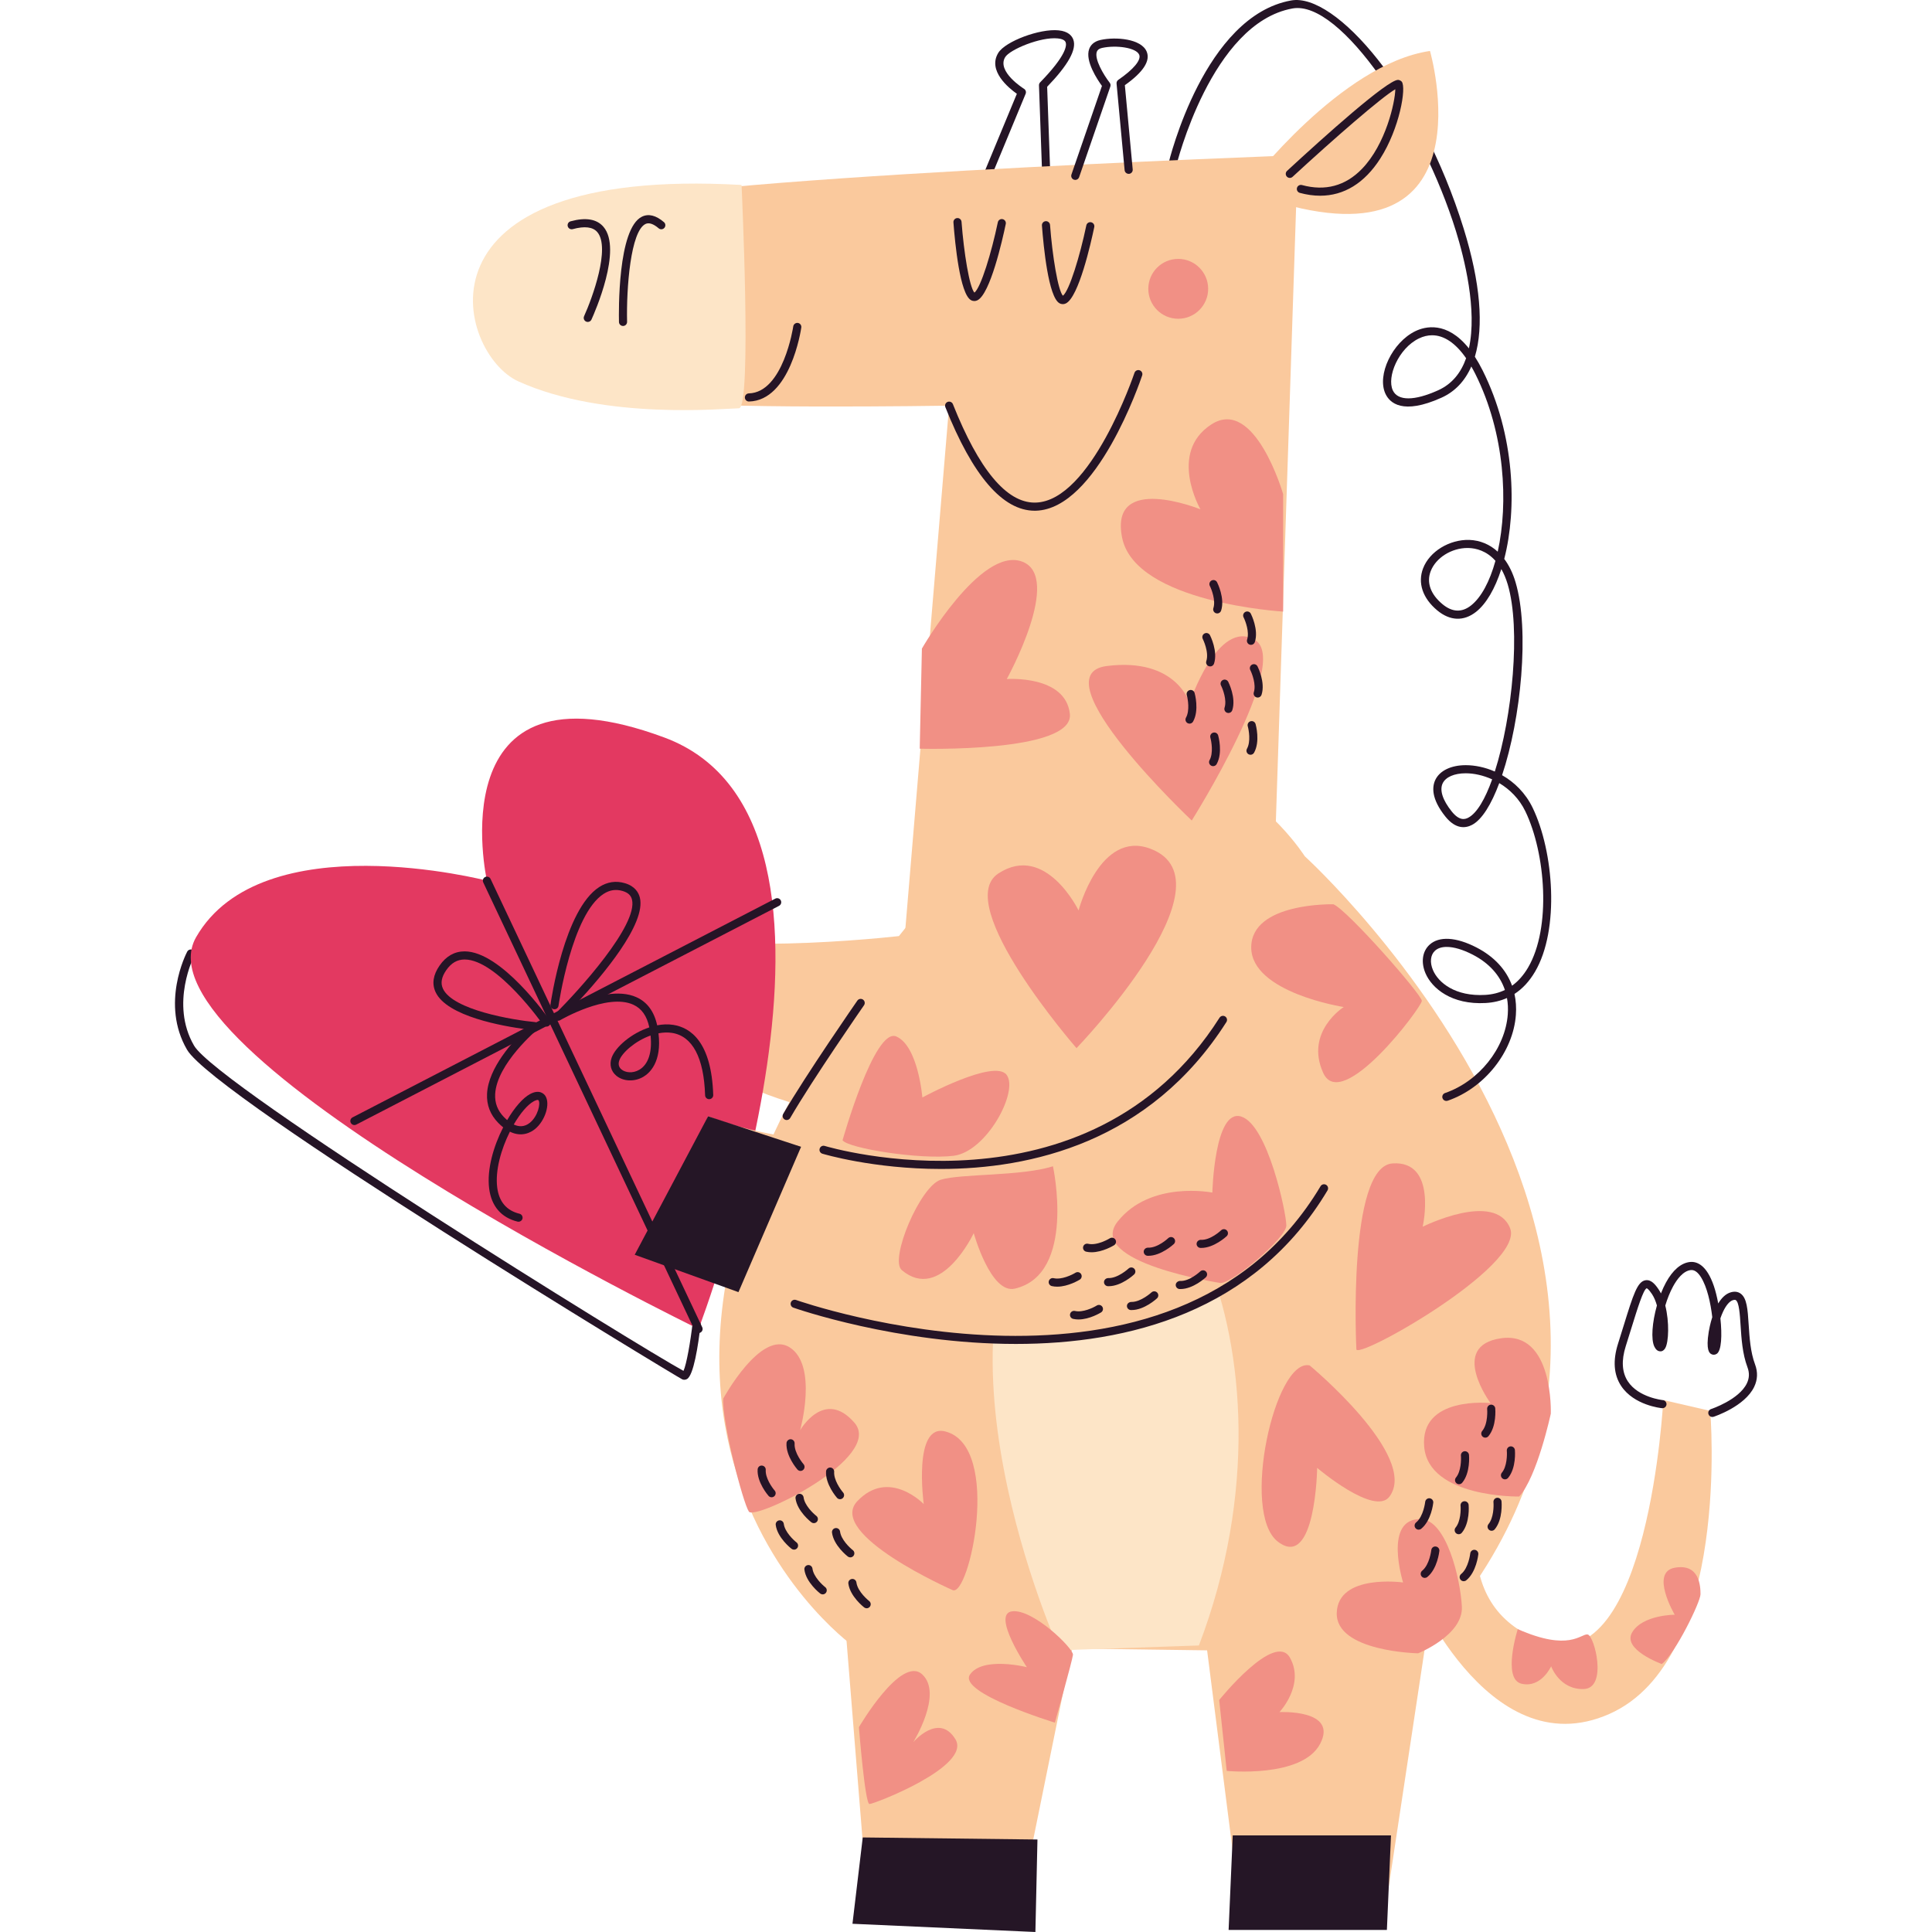 <?xml version="1.0" encoding="UTF-8"?>
<!-- Generator: Adobe Illustrator 25.2.0, SVG Export Plug-In . SVG Version: 6.00 Build 0)  -->
<svg xmlns="http://www.w3.org/2000/svg" xmlns:xlink="http://www.w3.org/1999/xlink" version="1.1" id="Capa_1" x="0px" y="0px" viewBox="0 0 512 512" style="enable-background:new 0 0 512 512;" xml:space="preserve" width="512" height="512">
<g>
	<path style="fill:#FAC99D;" d="M345.779,226.919c0,0,123.922,112.555,30.048,211.223l-149.925-2.075   c0,0-95.647-68.866,28.056-206.597C308.874,168.326,345.779,226.919,345.779,226.919z"/>
	<path style="fill:#FAC99D;" d="M240.62,247.81c0,0-47.021,5.725-69.67-0.855l2.665,27.967c0,0,39.575,26.322,61.558,18.645   L240.62,247.81z"/>
	<path style="fill:#251426;" d="M383.298,291.761c-0.445,0-0.863-0.279-1.017-0.725c-0.193-0.561,0.105-1.174,0.666-1.368   c8.988-3.099,15.982-11.872,16.631-20.86c0.109-1.506,0.036-2.952-0.214-4.326c-1.708,0.761-3.584,1.204-5.622,1.324   c-9.074,0.521-14.272-3.906-15.969-7.874c-1.242-2.904-0.842-5.792,1.038-7.542c2.523-2.351,7.072-2.09,12.48,0.7   c4.677,2.414,7.881,5.893,9.425,10.127c1.632-1.179,3.044-2.775,4.227-4.784c6.233-10.599,4.635-30.327-0.698-41.405   c-1.62-3.364-4.147-5.841-6.921-7.498c-2.086,5.591-4.567,9.687-7.225,11.076c-1.7,0.889-4.307,1.225-7.063-2.219   c-3.784-4.729-3.53-7.902-2.651-9.732c1.166-2.427,4.172-3.876,8.044-3.876c0.002,0,0.004,0,0.006,0   c2.418,0,5.107,0.544,7.706,1.685c4.641-14.503,6.929-37.794,3.427-49.574c-0.477-1.607-1.057-2.952-1.702-4.076   c-1.668,5.204-3.994,9.192-6.677,11.316c-3.261,2.58-6.921,2.445-10.309-0.376c-3.864-3.219-5.229-7.282-3.744-11.148   c1.729-4.496,7.013-7.664,12.242-7.526c2.878,0.113,5.437,1.195,7.532,3.12c2.857-12.843,1.941-31.348-5.923-47.076   c-0.351-0.704-0.71-1.372-1.074-2.004c-1.689,3.855-4.33,6.66-7.902,8.271c-10.335,4.656-13.738,1.351-14.852-1.034   c-2.317-4.965,1.828-13.652,7.925-16.597c2.523-1.229,8.339-2.765,14.188,4.563c2.261-10.183-1.225-23.965-3.433-31.081   c-8.826-28.474-30.516-61.289-43.298-59.003c-21.549,3.868-30.772,41.487-30.863,41.868c-0.139,0.576-0.712,0.941-1.296,0.796   c-0.578-0.139-0.935-0.719-0.796-1.296c0.384-1.605,9.654-39.372,32.577-43.485c11.721-2.119,34.367,23.831,45.733,60.484   c4.422,14.265,5.368,25.888,2.96,33.93c0.689,1.067,1.376,2.271,2.055,3.626c8.578,17.158,9.147,36.684,5.729,49.956   c1.261,1.679,2.273,3.746,2.99,6.158c3.782,12.723,1.439,36.212-3.565,51.154c3.252,1.851,6.21,4.704,8.116,8.664   c5.57,11.566,7.192,32.247,0.613,43.428c-1.492,2.538-3.311,4.502-5.444,5.883c0.387,1.75,0.515,3.609,0.374,5.559   c-0.71,9.809-8.311,19.373-18.076,22.738C383.533,291.742,383.413,291.761,383.298,291.761z M383.39,250.942   c-1.313,0-2.378,0.338-3.116,1.023c-1.198,1.114-1.397,3.076-0.523,5.122c1.42,3.326,5.902,7.042,13.864,6.572   c1.895-0.111,3.63-0.548,5.2-1.309c-1.319-3.914-4.214-7.131-8.513-9.349C387.659,251.637,385.273,250.942,383.39,250.942z    M388.435,204.929c-0.002,0-0.002,0-0.004,0c-3.025,0-5.309,0.994-6.107,2.658c-0.863,1.798-0.015,4.446,2.393,7.454   c2,2.498,3.467,2.143,4.387,1.658c2.303-1.204,4.479-4.969,6.336-10.158C393.046,205.452,390.582,204.929,388.435,204.929z    M388.893,145.222c-4.238,0-8.379,2.593-9.748,6.156c-1.149,2.994-0.044,6.091,3.114,8.723c2.597,2.164,5.154,2.273,7.595,0.34   c2.689-2.13,4.941-6.332,6.454-11.818c-2.391-2.7-5.185-3.322-7.013-3.393C389.159,145.224,389.025,145.222,388.893,145.222z    M379.52,88.85c-1.16,0-2.328,0.279-3.5,0.847c-5.395,2.607-8.568,10.198-6.91,13.751c1.328,2.836,5.706,2.828,12.017-0.019   c3.763-1.698,6.084-4.742,7.406-8.496C385.75,90.921,382.676,88.85,379.52,88.85z"/>
	<path style="fill:#251426;" d="M261.735,47.413c-0.139,0-0.277-0.025-0.412-0.082c-0.548-0.227-0.809-0.857-0.582-1.406   l8.738-21.07c-2.151-1.515-7.813-6.114-4.925-10.843c1.876-3.065,11.003-6.475,15.988-5.969c2.578,0.256,3.54,1.469,3.893,2.439   c0.948,2.599-1.319,6.696-6.929,12.519l0.786,21.963c0.021,0.592-0.443,1.092-1.038,1.113c-0.618-0.027-1.092-0.443-1.113-1.038   l-0.8-22.421c-0.01-0.292,0.101-0.578,0.305-0.788c6.988-7.173,7.061-9.811,6.769-10.614c-0.258-0.708-1.277-0.954-2.086-1.034   c-4.601-0.469-12.73,2.975-13.938,4.95c-2.34,3.832,4.91,8.353,4.983,8.4c0.45,0.277,0.632,0.84,0.431,1.328l-9.076,21.888   C262.557,47.163,262.158,47.413,261.735,47.413z"/>
	<path style="fill:#FAC99D;" d="M237.539,274.682l13.992-167.176c0,0-68.487,1.094-76.272-1.501s-30.065-43.073-17.09-50.858   c12.975-7.785,185.767-14.018,185.767-14.018l-7.785,236.148L237.539,274.682z"/>
	<path style="fill:#FAC99D;" d="M330.913,49.014c0,0,24.372-32.031,48.047-35.513c0,0,16.712,57.796-41.78,39.691L330.913,49.014z"/>
	<path style="fill:#FDE5C7;" d="M196.521,49.014c0,0,2.785,59.188-0.696,59.188c-3.482,0-35.52,3.266-58.476-7.144   C121.18,93.726,106.919,43.936,196.521,49.014z"/>
	<path style="fill:#251426;" d="M274.198,135.346c-8.46,0-16.421-9.229-23.667-27.442c-0.218-0.55,0.05-1.177,0.603-1.397   c0.548-0.212,1.177,0.048,1.397,0.603c6.887,17.312,14.175,26.085,21.665,26.085c0.09,0,0.181,0,0.273-0.004   c14.688-0.418,26.064-34.042,26.178-34.382c0.189-0.563,0.803-0.866,1.361-0.681c0.563,0.189,0.868,0.798,0.681,1.361   c-0.483,1.445-11.982,35.392-28.159,35.853C274.419,135.344,274.307,135.346,274.198,135.346z"/>
	<path style="fill:#251426;" d="M258.206,79.778c-0.307,0-0.613-0.082-0.901-0.246c-2.914-1.653-4.21-14.948-4.635-20.589   c-0.044-0.592,0.401-1.107,0.994-1.153c0.578-0.053,1.107,0.401,1.153,0.994c0.609,8.135,2.105,17.371,3.416,18.763   c1.712-1.347,4.513-10.547,6.202-18.637c0.12-0.582,0.685-0.964,1.273-0.832c0.58,0.122,0.954,0.691,0.832,1.273   c-0.901,4.315-4.105,18.526-7.511,20.228C258.762,79.713,258.483,79.778,258.206,79.778z"/>
	<path style="fill:#251426;" d="M281.659,80.602c-0.307,0-0.613-0.082-0.901-0.246c-2.914-1.653-4.21-14.948-4.635-20.589   c-0.044-0.592,0.401-1.107,0.994-1.153c0.578-0.044,1.107,0.401,1.153,0.994c0.609,8.135,2.103,17.371,3.416,18.763   c1.71-1.347,4.511-10.549,6.202-18.637c0.12-0.582,0.687-0.962,1.273-0.832c0.582,0.122,0.954,0.691,0.832,1.273   c-0.901,4.313-4.107,18.524-7.511,20.228C282.215,80.534,281.936,80.602,281.659,80.602z"/>
	<path style="fill:#251426;" d="M198.474,106.405c-0.582,0-1.061-0.462-1.076-1.048c-0.015-0.592,0.454-1.086,1.048-1.103   c9.131-0.24,11.751-17.589,11.776-17.763c0.086-0.59,0.664-0.99,1.219-0.912c0.588,0.086,0.996,0.632,0.912,1.219   c-0.116,0.79-2.927,19.32-13.851,19.608C198.493,106.405,198.482,106.405,198.474,106.405z"/>
	<path style="fill:#251426;" d="M165.109,86.385c-0.584,0-1.061-0.466-1.076-1.05c-0.057-2.534-0.378-24.842,6.12-27.928   c1.733-0.828,3.691-0.34,5.796,1.46c0.452,0.384,0.506,1.063,0.12,1.515c-0.384,0.456-1.065,0.508-1.515,0.12   c-1.401-1.195-2.572-1.58-3.479-1.151c-3.95,1.876-5.097,16.904-4.891,25.934c0.013,0.595-0.458,1.086-1.05,1.101   C165.126,86.385,165.117,86.385,165.109,86.385z"/>
	<path style="fill:#251426;" d="M155.766,85.318c-0.149,0-0.3-0.032-0.445-0.097c-0.54-0.246-0.779-0.882-0.534-1.424   c2.174-4.788,7.047-18.129,3.504-22.289c-1.177-1.38-3.37-1.643-6.513-0.786c-0.574,0.153-1.166-0.183-1.321-0.754   c-0.155-0.574,0.181-1.166,0.754-1.321c4.025-1.097,6.954-0.603,8.719,1.469c5.059,5.944-2.326,22.684-3.185,24.573   C156.564,85.085,156.174,85.318,155.766,85.318z"/>
	<path style="fill:#251426;" d="M284.959,47.68c-0.116,0-0.235-0.019-0.351-0.059c-0.561-0.193-0.859-0.805-0.666-1.368   l8.086-23.482c-1.187-1.628-4.534-6.616-3.383-9.788c0.311-0.861,1.09-1.975,3.023-2.395c4.063-0.889,10.748-0.311,12.198,3.051   c1.065,2.462-0.876,5.467-5.769,8.933l2.08,22.333c0.055,0.59-0.38,1.116-0.973,1.17c-0.586,0.034-1.116-0.38-1.17-0.973   l-2.137-22.955c-0.036-0.387,0.141-0.765,0.462-0.985c4.065-2.79,6.133-5.282,5.532-6.67c-0.821-1.899-6.145-2.586-9.765-1.803   c-1.057,0.231-1.338,0.698-1.46,1.027c-0.687,1.895,1.729,6.04,3.414,8.206c0.223,0.286,0.286,0.666,0.168,1.011l-8.273,24.022   C285.823,47.4,285.404,47.68,284.959,47.68z"/>
	<path style="fill:#251426;" d="M349.855,51.867c-1.731,0-3.53-0.25-5.387-0.754c-0.574-0.155-0.912-0.746-0.756-1.319   c0.155-0.571,0.746-0.908,1.319-0.756c6.168,1.674,11.513,0.24,15.889-4.271c6.334-6.53,8.797-17.707,8.851-21.114   c-3.597,2.08-16.198,13.036-27.228,23.209c-0.435,0.405-1.116,0.378-1.519-0.061c-0.403-0.437-0.376-1.118,0.061-1.519   c9.786-9.028,26.566-24.112,29.413-24.112c0.017,0,0.034,0,0.048,0.002c0.294,0.019,0.733,0.231,0.922,0.456   c1.307,1.569-0.59,12.467-5.694,20.417C361.608,48.537,356.173,51.867,349.855,51.867z"/>
	<path style="fill:#F19085;" d="M340.045,130.937c0,0-7.497-25.952-19.031-18.454c-11.534,7.497-2.884,22.491-2.884,22.491   s-24.221-9.804-20.761,7.497s42.676,19.608,42.676,19.608V130.937z"/>
	<path style="fill:#F19085;" d="M244.313,171.883c0,0,15.571-27.105,26.528-23.068c10.957,4.037-4.037,31.142-4.037,31.142   s15.571-1.153,16.724,9.227c1.153,10.381-39.792,9.227-39.792,9.227L244.313,171.883z"/>
	<path style="fill:#F19085;" d="M315.824,217.443c0,0-40.946-38.639-22.491-40.946s21.915,9.804,21.915,9.804   s7.497-22.491,17.301-16.724S315.824,217.443,315.824,217.443z"/>
	<g>
		<path style="fill:#251426;" d="M181.347,365.655c-0.181,0-0.363-0.036-0.538-0.109c-1.063-0.443-123.907-74.724-131.248-87.37    c-7.061-12.167-0.246-25.421,0.048-25.978c0.275-0.525,0.927-0.727,1.452-0.452c0.525,0.275,0.727,0.927,0.452,1.452    c-0.065,0.126-6.547,12.776-0.09,23.898c6.2,10.683,118.583,80.189,129.708,86.197c0.794-1.685,1.849-7.683,2.441-12.86    c0.067-0.59,0.634-1.013,1.191-0.948c0.59,0.069,1.015,0.601,0.948,1.191c-0.71,6.185-1.916,13.77-3.635,14.776    C181.849,365.588,181.597,365.655,181.347,365.655z"/>
		<path style="fill:#E33961;" d="M185.126,352.193c0,0-150.624-73.342-133.167-103.812s77.078-14.992,77.078-14.992    s-13.469-60.391,47.016-37.942S185.126,352.193,185.126,352.193z"/>
		<path style="fill:#251426;" d="M185.125,353.268c-0.403,0-0.79-0.227-0.973-0.616l-56.089-118.804    c-0.254-0.538-0.023-1.179,0.513-1.433c0.538-0.248,1.181-0.025,1.433,0.513l56.089,118.804c0.254,0.538,0.023,1.179-0.513,1.433    C185.435,353.234,185.28,353.268,185.125,353.268z"/>
		<path style="fill:#251426;" d="M93.919,298.152c-0.389,0-0.765-0.212-0.956-0.582c-0.273-0.527-0.065-1.177,0.462-1.45    l112.039-57.973c0.523-0.273,1.174-0.067,1.45,0.462c0.273,0.527,0.065,1.177-0.462,1.45L94.412,298.032    C94.255,298.114,94.087,298.152,93.919,298.152z"/>
		<path style="fill:#251426;" d="M187.936,291.298c-0.58,0-1.057-0.46-1.076-1.042c-0.317-9.969-3.353-15.686-8.776-16.528    c-1.16-0.181-2.374-0.124-3.578,0.107c0.937,7.696-2.437,10.606-4.007,11.524c-2.349,1.378-5.299,1.263-7.173-0.284    c-1.418-1.172-1.878-2.958-1.235-4.778c1.015-2.857,5.223-6.46,9.984-8.032c-0.637-3.027-2.03-4.998-4.248-6.013    c-6.908-3.162-19.251,4.034-19.375,4.105c-0.464,0.277-1.067,0.162-1.399-0.271c-0.33-0.429-0.29-1.04,0.097-1.42    c6.225-6.147,22.009-23.573,20.327-30.289c-0.282-1.122-1.069-1.838-2.479-2.256c-1.771-0.527-3.41-0.279-5.017,0.754    c-8.448,5.427-11.938,29.424-11.971,29.665c-0.082,0.586-0.605,0.99-1.216,0.914c-0.588-0.084-0.998-0.628-0.914-1.216    c0.145-1.027,3.67-25.22,12.94-31.174c2.137-1.372,4.42-1.708,6.792-1.006c2.679,0.794,3.628,2.502,3.952,3.796    c1.744,6.958-9.963,20.766-16.663,27.959c4.591-1.874,11.095-3.681,15.822-1.517c2.817,1.29,4.643,3.786,5.435,7.425    c1.429-0.275,2.866-0.338,4.259-0.12c4.584,0.712,10.145,4.517,10.595,18.587c0.019,0.592-0.447,1.09-1.042,1.109    C187.959,291.298,187.946,291.298,187.936,291.298z M172.408,274.415c-4.038,1.441-7.551,4.525-8.286,6.601    c-0.437,1.229,0.074,1.983,0.576,2.399c1.004,0.828,2.941,1.124,4.717,0.088C171.815,282.096,172.872,278.832,172.408,274.415z"/>
		<path style="fill:#251426;" d="M137.416,323.773c-0.084,0-0.17-0.01-0.254-0.032c-4.33-1.055-6.933-4.086-7.53-8.765    c-0.641-5.04,1.151-11.206,3.714-16.215c-0.426-0.34-0.863-0.735-1.309-1.191c-2.118-2.168-3.116-4.769-2.962-7.729    c0.357-6.908,6.941-13.988,10.215-17.1c-5.916-0.777-20.85-3.357-23.854-9.82c-1.021-2.193-0.66-4.57,1.074-7.059    c1.723-2.479,3.95-3.735,6.616-3.738h0.004c9.738,0,22.056,17.499,22.575,18.245c0.34,0.487,0.221,1.158-0.267,1.498    c-0.481,0.336-1.156,0.225-1.498-0.267c-0.12-0.174-12.19-17.324-20.81-17.324c-0.002,0-0.002,0-0.004,0    c-1.948,0.002-3.534,0.922-4.851,2.813c-1.282,1.845-1.574,3.454-0.889,4.925c2.63,5.654,18.572,8.313,24.493,8.862    c0.433,0.04,0.8,0.338,0.929,0.752c0.128,0.416-0.004,0.868-0.34,1.147c-0.107,0.088-10.828,9.105-11.242,17.179    c-0.122,2.368,0.647,4.368,2.351,6.112c0.258,0.263,0.534,0.525,0.824,0.773c1.941-3.307,4.16-5.876,6.059-6.895    c2.563-1.376,3.754,0.01,4.057,0.466c1.382,2.084-0.034,6.614-2.754,8.816c-1.046,0.845-3.452,2.246-6.635,0.681    c-2.305,4.599-3.937,10.261-3.359,14.797c0.481,3.773,2.467,6.11,5.904,6.95c0.578,0.141,0.931,0.723,0.79,1.298    C138.341,323.443,137.902,323.773,137.416,323.773z M136.152,298.005c1.33,0.628,2.813,0.714,4.257-0.452    c2.147-1.737,2.88-5.101,2.315-5.952c-0.206-0.315-1.141,0.179-1.248,0.237C139.828,292.723,137.879,295.028,136.152,298.005z"/>
	</g>
	<path style="fill:#FAC99D;" d="M309.015,294.664c0,0-76.438,18.639-121.362,1.165l-14.081,35.531c0,0,71.744,37.279,142.148,8.737   L309.015,294.664z"/>
	<polygon style="fill:#251626;" points="212.294,303.917 195.699,342.427 168.208,332.525 187.653,295.828  "/>
	<polygon style="fill:#FAC99D;" points="380.212,419.489 367.14,505.89 328.881,507.803 318.662,427.696  "/>
	<polygon style="fill:#FAC99D;" points="286.004,427.572 270.21,505.245 230.049,505.685 223.962,430.127  "/>
	<path style="fill:#FDE5C7;" d="M280.739,437.343c0,0-38.618-85.561-1.695-126.042c25.839-28.33,69.285,44.423,38.678,124.767   L280.739,437.343z"/>
	<path style="fill:#FAC99D;" d="M333.026,271.555l25.506,34.433c0,0-29.332,73.967-140.282,39.534l6.376-36.983   C224.626,308.538,304.969,322.566,333.026,271.555z"/>
	<path style="fill:#251426;" d="M249.321,309.785c-17.841,0-31.083-3.95-31.388-4.044c-0.567-0.174-0.887-0.777-0.71-1.345   c0.174-0.567,0.775-0.895,1.345-0.71c0.691,0.214,69.779,20.774,104.625-33.985c0.324-0.502,0.99-0.643,1.485-0.33   c0.5,0.319,0.649,0.983,0.33,1.485C304.645,302.852,272.95,309.785,249.321,309.785z"/>
	<path style="fill:#251426;" d="M269.223,356.159c-31.485,0-58.467-9.437-58.988-9.624c-0.559-0.202-0.849-0.817-0.649-1.376   c0.202-0.559,0.815-0.847,1.376-0.649c0.998,0.359,100.108,34.993,138.994-30.144c0.307-0.515,0.966-0.676,1.475-0.374   c0.511,0.305,0.679,0.966,0.374,1.475C332.503,347.793,298.867,356.159,269.223,356.159z"/>
	<path style="fill:#FAC99D;" d="M393.921,393.026c0,0-12.434,32.52,15.304,42.085s31.564-64.083,31.564-64.083l12.434,2.869   c0,0,5.739,65.996-26.781,80.343s-52.606-35.389-52.606-35.389L393.921,393.026z"/>
	<circle style="fill:#F19085;" cx="312.244" cy="76.544" r="7.931"/>
	<polygon style="fill:#251626;" points="228.636,486.943 274.937,487.488 274.392,512 225.912,509.821  "/>
	<polygon style="fill:#251626;" points="326.686,486.398 368.629,486.398 367.54,511.455 325.596,511.455  "/>
	<path style="fill:#F19085;" d="M285.287,277.77c0,0-33.228-38.13-20.699-46.301c12.529-8.171,21.244,9.805,21.244,9.805   s5.626-21.461,19.065-16.342C327.775,233.647,285.287,277.77,285.287,277.77z"/>
	<path style="fill:#F19085;" d="M223.284,302.192c0,0,8.451-30.053,14.255-27.51c5.804,2.543,6.894,16.161,6.894,16.161   s19.065-10.35,22.334-5.992c3.268,4.358-5.313,20.352-14.028,21.441C244.022,307.382,224.918,304.37,223.284,302.192z"/>
	<path style="fill:#F19085;" d="M353.377,239.639c0,0-21.789-0.545-21.789,11.439s24.512,15.797,24.512,15.797   s-10.35,6.537-5.447,17.431c4.902,10.894,26.147-17.431,26.147-19.065C376.8,263.607,357.19,241.274,353.377,239.639z"/>
	<path style="fill:#251426;" d="M208.481,296.822c-0.185,0-0.37-0.046-0.54-0.145c-0.513-0.298-0.689-0.956-0.391-1.471   c5.946-10.267,19.522-29.838,19.656-30.033c0.34-0.49,1.008-0.605,1.498-0.271c0.487,0.34,0.609,1.011,0.271,1.498   c-0.137,0.195-13.662,19.692-19.564,29.886C209.212,296.629,208.85,296.822,208.481,296.822z"/>
	<path style="fill:#F19085;" d="M323.463,340.013c0,0-35.952-5.447-27.236-16.342s25.057-7.626,25.057-7.626   s0.545-22.334,7.626-20.155c7.081,2.179,11.984,25.602,11.984,28.87C340.894,328.029,326.731,340.013,323.463,340.013z"/>
	<path style="fill:#F19085;" d="M279.044,309.076c0,0,6.243,28.613-10.099,32.426c-6.41,1.496-10.894-14.707-10.894-14.707   s-8.716,18.521-19.065,9.805c-3.359-2.829,4.902-22.334,10.35-23.968C254.782,310.998,270.592,311.745,279.044,309.076z"/>
	<path style="fill:#F19085;" d="M359.448,357.451c0,0-2.397-48.335,9.587-49.134s7.989,16.778,7.989,16.778   s19.174-9.587,23.169,0.399C404.188,335.48,358.649,361.046,359.448,357.451z"/>
	<path style="fill:#F19085;" d="M402.591,396.598c0,0-23.968,0.399-25.166-13.182c-1.198-13.582,17.577-11.585,17.577-11.585   s-11.185-15.18,2.796-17.177c13.981-1.997,13.182,19.973,13.182,19.973S407.384,391.405,402.591,396.598z"/>
	<path style="fill:#F19085;" d="M347.065,361.845c0,0,29.037,24.079,21.172,34.754c-3.944,5.352-19.174-7.59-19.174-7.59   s-0.399,27.164-10.386,19.574S337.877,359.848,347.065,361.845z"/>
	<path style="fill:#F19085;" d="M375.826,438.143c0,0-21.971-0.399-21.571-10.786c0.399-10.386,17.576-7.989,17.576-7.989   s-5.375-17.168,4.794-16.778c6.644,0.255,10.386,15.579,10.786,23.169C387.81,433.349,375.826,438.143,375.826,438.143z"/>
	<path style="fill:#F19085;" d="M323.097,450.526c0,0,14.78-18.375,18.775-11.185c3.995,7.19-2.796,14.381-2.796,14.381   s15.579-0.799,10.786,8.389s-24.767,7.19-24.767,7.19L323.097,450.526z"/>
	<path style="fill:#F19085;" d="M191.673,370.633c0,0,9.987-18.375,17.576-13.582c7.59,4.794,2.796,21.971,2.796,21.971   s6.391-11.185,14.381-1.997c7.989,9.188-26.365,25.965-27.963,23.568C196.866,398.196,191.273,376.625,191.673,370.633z"/>
	<path style="fill:#F19085;" d="M252.391,421.365c0,0-33.555-14.78-25.166-23.568s17.576,0.799,17.576,0.799   s-2.941-21.539,5.772-19.233C265.698,383.367,256.786,423.762,252.391,421.365z"/>
	<path style="fill:#F19085;" d="M227.625,457.717c0,0,11.185-19.174,16.778-13.981c5.593,5.193-2.397,17.976-2.397,17.976   s6.791-7.989,11.185-0.799c4.394,7.19-21.571,17.177-22.77,17.177S227.625,457.717,227.625,457.717z"/>
	<path style="fill:#F19085;" d="M279.555,456.518c0,0-25.89-7.901-22.488-12.767c3.403-4.867,15.056-1.932,15.056-1.932   s-9.461-14.09-3.914-14.802c5.547-0.712,16.331,9.89,16.139,11.526C284.156,440.178,279.555,456.518,279.555,456.518z"/>
	<path style="fill:#251426;" d="M453.786,375.515c-0.454,0-0.874-0.288-1.023-0.742c-0.183-0.565,0.124-1.172,0.689-1.357   c0.074-0.023,7.397-2.464,9.488-6.818c0.664-1.38,0.712-2.78,0.153-4.273c-1.334-3.553-1.595-7.589-1.824-11.15   c-0.181-2.813-0.387-6.002-1.24-6.612c-0.063-0.044-0.237-0.166-0.731-0.025c-0.908,0.248-1.853,1.332-2.662,3.057   c-0.267,0.567-0.504,1.168-0.712,1.78c0.471,4.429,0.311,8.618-0.994,9.421c-0.492,0.303-1.061,0.303-1.515,0   c-0.342-0.231-1.387-0.931-0.584-5.847c0.101-0.603,0.384-2.156,0.941-3.891c-0.441-3.769-1.37-7.994-2.994-10.587   c-0.849-1.357-1.763-1.99-2.687-1.891c-2.057,0.225-3.696,2.483-4.708,4.338c-0.847,1.555-1.534,3.311-2.061,5.067   c1.101,4.391,0.901,9.618,0.017,11.232c-0.435,0.792-1.046,0.952-1.366,0.895c-0.622-0.01-1.137-0.416-1.529-1.204   c-0.973-1.943-0.586-6.523,0.66-10.948c-0.326-1.137-0.758-2.185-1.319-3.027c-0.96-1.441-1.374-1.527-1.393-1.529   c-0.884,0.324-2.427,5.305-4.061,10.58c-0.45,1.454-0.941,3.044-1.487,4.767c-1.204,3.807-1.011,6.95,0.571,9.347   c2.817,4.269,9.194,4.939,9.257,4.946c0.59,0.059,1.023,0.584,0.966,1.174c-0.057,0.592-0.578,1.013-1.172,0.969   c-0.3-0.029-7.446-0.765-10.839-5.891c-1.964-2.967-2.246-6.731-0.834-11.192c0.544-1.721,1.036-3.307,1.483-4.757   c2.576-8.313,3.641-11.755,5.834-12.074c1.481-0.212,2.574,1.13,3.464,2.466c0.212,0.319,0.412,0.664,0.595,1.027   c0.399-1.023,0.845-1.996,1.326-2.878c1.803-3.307,4.004-5.191,6.366-5.448c1.798-0.185,4.404,0.74,6.32,6.336   c0.445,1.298,0.847,2.92,1.17,4.658c0.853-1.424,1.96-2.586,3.38-2.973c0.99-0.271,1.843-0.151,2.548,0.351   c1.683,1.202,1.874,4.147,2.137,8.223c0.221,3.412,0.469,7.278,1.689,10.532c0.769,2.046,0.691,4.055-0.229,5.967   c-2.494,5.181-10.421,7.818-10.757,7.927C454.009,375.498,453.898,375.515,453.786,375.515z"/>
	<g>
		<path style="fill:#251426;" d="M312.818,341.612c-0.065,0-0.132,0-0.198-0.002c-0.595-0.021-1.059-0.521-1.038-1.113    c0.023-0.595,0.565-0.994,1.113-1.038c2.53,0.179,5.366-2.504,5.393-2.53c0.435-0.399,1.116-0.38,1.521,0.055    c0.403,0.435,0.38,1.116-0.055,1.519C319.417,338.633,316.183,341.612,312.818,341.612z"/>
		<path style="fill:#251426;" d="M304.33,332.798c-0.065,0-0.13,0-0.195-0.002c-0.592-0.021-1.057-0.519-1.038-1.113    c0.021-0.592,0.54-1.036,1.114-1.038c2.601,0.124,5.366-2.502,5.393-2.53c0.435-0.399,1.116-0.382,1.521,0.057    c0.403,0.433,0.38,1.113-0.055,1.517C310.931,329.819,307.695,332.798,304.33,332.798z"/>
		<path style="fill:#251426;" d="M318.343,330.716c-0.065,0-0.13,0-0.195-0.002c-0.592-0.021-1.059-0.519-1.038-1.113    c0.021-0.592,0.548-1.021,1.113-1.038c2.582,0.164,5.364-2.504,5.391-2.53c0.437-0.401,1.116-0.382,1.521,0.057    c0.403,0.433,0.38,1.113-0.055,1.517C324.942,327.737,321.707,330.716,318.343,330.716z"/>
		<path style="fill:#251426;" d="M299.884,347.179c-0.065,0-0.132,0-0.198-0.002c-0.595-0.021-1.059-0.521-1.038-1.113    c0.021-0.595,0.561-1.002,1.113-1.038c0.044,0.002,0.086,0.002,0.13,0.002c2.504,0,5.236-2.504,5.263-2.53    c0.435-0.401,1.116-0.382,1.521,0.057c0.403,0.433,0.38,1.114-0.055,1.517C306.483,344.202,303.25,347.179,299.884,347.179z"/>
		<path style="fill:#251426;" d="M285.814,349.671c-0.479,0-0.956-0.046-1.424-0.155c-0.578-0.134-0.939-0.714-0.805-1.292    c0.134-0.576,0.71-0.935,1.292-0.805c2.053,0.483,4.872-0.878,5.778-1.443c0.511-0.309,1.168-0.158,1.483,0.345    c0.313,0.506,0.16,1.168-0.345,1.483C291.651,347.889,288.751,349.671,285.814,349.671z"/>
		<path style="fill:#251426;" d="M289.268,331.863c-0.477,0-0.954-0.048-1.422-0.155c-0.578-0.134-0.939-0.714-0.805-1.292    s0.708-0.935,1.292-0.805c2.473,0.588,5.746-1.424,5.78-1.445c0.504-0.313,1.168-0.158,1.481,0.347s0.16,1.166-0.345,1.481    C295.109,330.08,292.207,331.863,289.268,331.863z"/>
		<path style="fill:#251426;" d="M280.171,340.982c-0.479,0-0.956-0.046-1.424-0.155c-0.578-0.134-0.939-0.714-0.805-1.292    c0.134-0.576,0.712-0.935,1.292-0.805c2.057,0.487,4.872-0.878,5.778-1.443c0.508-0.309,1.17-0.158,1.483,0.345    c0.313,0.506,0.16,1.168-0.345,1.483C286.007,339.2,283.108,340.982,280.171,340.982z"/>
		<path style="fill:#251426;" d="M293.806,340.858c-0.065,0-0.13,0-0.195-0.002c-0.592-0.021-1.057-0.519-1.038-1.113    c0.023-0.592,0.536-1.027,1.113-1.038c2.54,0.099,5.366-2.502,5.393-2.53c0.437-0.401,1.116-0.382,1.521,0.057    c0.403,0.433,0.38,1.113-0.055,1.517C300.407,337.878,297.172,340.858,293.806,340.858z"/>
	</g>
	<g>
		<path style="fill:#251426;" d="M218.023,422.529c-0.231,0-0.46-0.074-0.658-0.225c-0.151-0.118-3.752-2.929-4.191-6.339    c-0.076-0.588,0.34-1.128,0.931-1.204c0.574-0.078,1.128,0.338,1.204,0.931c0.271,2.103,2.525,4.257,3.372,4.91    c0.471,0.361,0.557,1.038,0.193,1.508C218.664,422.384,218.345,422.529,218.023,422.529z"/>
		<path style="fill:#251426;" d="M225.339,412.722c-0.231,0-0.462-0.074-0.658-0.225c-0.153-0.118-3.75-2.929-4.191-6.334    c-0.076-0.59,0.34-1.128,0.929-1.206c0.599-0.08,1.128,0.338,1.206,0.929c0.271,2.103,2.525,4.257,3.372,4.91    c0.471,0.361,0.557,1.038,0.193,1.508C225.979,412.577,225.66,412.722,225.339,412.722z"/>
		<path style="fill:#251426;" d="M229.671,426.21c-0.229,0-0.46-0.074-0.656-0.225c-0.153-0.118-3.75-2.929-4.191-6.336    c-0.076-0.59,0.34-1.13,0.929-1.206c0.599-0.082,1.128,0.338,1.206,0.929c0.326,2.521,3.343,4.889,3.372,4.912    c0.469,0.363,0.557,1.04,0.193,1.508C230.312,426.067,229.992,426.21,229.671,426.21z"/>
		<path style="fill:#251426;" d="M210.424,410.674c-0.231,0-0.462-0.074-0.658-0.225c-0.153-0.118-3.75-2.929-4.191-6.334    c-0.076-0.59,0.34-1.128,0.929-1.206c0.597-0.08,1.128,0.338,1.206,0.929c0.271,2.103,2.525,4.257,3.372,4.91    c0.471,0.361,0.557,1.038,0.193,1.508C211.065,410.529,210.745,410.674,210.424,410.674z"/>
		<path style="fill:#251426;" d="M204.483,396.791c-0.298,0-0.597-0.124-0.809-0.366c-0.128-0.145-3.118-3.597-2.893-7.026    c0.038-0.592,0.544-1.067,1.143-1.004c0.595,0.04,1.042,0.55,1.004,1.143c-0.139,2.118,1.66,4.664,2.364,5.467    c0.391,0.448,0.347,1.126-0.099,1.519C204.987,396.703,204.735,396.791,204.483,396.791z"/>
		<path style="fill:#251426;" d="M222.616,397.303c-0.298,0-0.597-0.124-0.809-0.366c-0.126-0.145-3.118-3.597-2.893-7.023    c0.04-0.595,0.609-1.046,1.143-1.004c0.595,0.04,1.042,0.55,1.004,1.143c-0.139,2.116,1.66,4.662,2.364,5.465    c0.391,0.448,0.347,1.126-0.099,1.519C223.12,397.215,222.868,397.303,222.616,397.303z"/>
		<path style="fill:#251426;" d="M212.138,389.809c-0.298,0-0.597-0.124-0.809-0.366c-0.126-0.145-3.116-3.595-2.895-7.026    c0.04-0.595,0.611-1.048,1.143-1.004c0.592,0.038,1.042,0.55,1.004,1.143c-0.164,2.538,2.34,5.439,2.366,5.469    c0.391,0.448,0.347,1.126-0.101,1.517C212.643,389.721,212.391,389.809,212.138,389.809z"/>
		<path style="fill:#251426;" d="M215.674,403.65c-0.231,0-0.462-0.074-0.658-0.225c-0.153-0.118-3.75-2.929-4.191-6.334    c-0.076-0.59,0.34-1.128,0.929-1.206c0.599-0.082,1.128,0.338,1.206,0.929c0.271,2.103,2.525,4.257,3.372,4.91    c0.471,0.361,0.557,1.038,0.193,1.508C216.315,403.505,215.996,403.65,215.674,403.65z"/>
	</g>
	<g>
		<path style="fill:#251426;" d="M331.524,170.894c-0.109,0-0.223-0.017-0.334-0.053c-0.563-0.185-0.872-0.792-0.689-1.357    c0.658-2.017-0.454-4.929-0.937-5.881c-0.271-0.529-0.059-1.177,0.471-1.445c0.527-0.269,1.179-0.059,1.445,0.471    c0.088,0.172,2.132,4.254,1.067,7.523C332.398,170.606,331.978,170.894,331.524,170.894z"/>
		<path style="fill:#251426;" d="M320.709,176.61c-0.109,0-0.223-0.017-0.334-0.053c-0.565-0.185-0.872-0.792-0.689-1.357    c0.788-2.414-0.922-5.847-0.941-5.883c-0.267-0.529-0.055-1.177,0.475-1.443c0.527-0.269,1.174-0.059,1.443,0.471    c0.088,0.172,2.135,4.257,1.069,7.523C321.583,176.322,321.162,176.61,320.709,176.61z"/>
		<path style="fill:#251426;" d="M322.581,162.57c-0.109,0-0.223-0.017-0.334-0.053c-0.563-0.185-0.872-0.792-0.689-1.357    c0.658-2.017-0.454-4.929-0.937-5.881c-0.271-0.529-0.059-1.177,0.471-1.445c0.527-0.269,1.179-0.059,1.445,0.471    c0.088,0.172,2.132,4.254,1.067,7.523C323.455,162.282,323.034,162.57,322.581,162.57z"/>
		<path style="fill:#251426;" d="M333.3,184.861c-0.109,0-0.223-0.017-0.334-0.053c-0.565-0.185-0.872-0.792-0.689-1.357    c0.658-2.015-0.454-4.929-0.937-5.881c-0.271-0.529-0.059-1.177,0.471-1.445c0.527-0.267,1.177-0.059,1.445,0.471    c0.088,0.172,2.132,4.257,1.067,7.523C334.174,184.573,333.753,184.861,333.3,184.861z"/>
		<path style="fill:#251426;" d="M331.402,200.019c-0.179,0-0.357-0.044-0.523-0.137c-0.519-0.288-0.706-0.943-0.416-1.462    c1.032-1.853,0.5-4.925,0.208-5.952c-0.162-0.571,0.17-1.166,0.742-1.33c0.576-0.164,1.168,0.172,1.33,0.742    c0.053,0.187,1.271,4.584-0.401,7.587C332.146,199.819,331.779,200.019,331.402,200.019z"/>
		<path style="fill:#251426;" d="M315.242,191.773c-0.179,0-0.357-0.044-0.523-0.137c-0.519-0.29-0.706-0.945-0.416-1.462    c1.034-1.853,0.502-4.925,0.21-5.952c-0.164-0.571,0.168-1.166,0.74-1.328c0.574-0.176,1.166,0.168,1.328,0.74    c0.055,0.185,1.275,4.586-0.399,7.587C315.984,191.573,315.618,191.773,315.242,191.773z"/>
		<path style="fill:#251426;" d="M321.49,203.04c-0.179,0-0.357-0.044-0.523-0.137c-0.519-0.29-0.706-0.945-0.416-1.462    c1.034-1.853,0.502-4.925,0.21-5.952c-0.164-0.571,0.168-1.166,0.74-1.328c0.578-0.17,1.166,0.17,1.328,0.74    c0.055,0.185,1.275,4.586-0.399,7.586C322.232,202.841,321.866,203.04,321.49,203.04z"/>
		<path style="fill:#251426;" d="M325.545,188.951c-0.109,0-0.223-0.017-0.334-0.053c-0.565-0.185-0.872-0.792-0.689-1.357    c0.658-2.015-0.456-4.927-0.939-5.878c-0.271-0.529-0.059-1.177,0.471-1.445c0.521-0.265,1.177-0.061,1.445,0.471    c0.088,0.172,2.135,4.254,1.069,7.521C326.419,188.663,325.999,188.951,325.545,188.951z"/>
	</g>
	<g>
		<path style="fill:#251426;" d="M398.836,392.041c-0.244,0-0.487-0.082-0.689-0.25c-0.456-0.38-0.517-1.059-0.137-1.515    c1.359-1.628,1.408-4.744,1.313-5.807c-0.053-0.592,0.384-1.116,0.975-1.168c0.574-0.046,1.114,0.382,1.168,0.975    c0.017,0.193,0.397,4.742-1.805,7.379C399.45,391.908,399.143,392.041,398.836,392.041z"/>
		<path style="fill:#251426;" d="M386.67,393.331c-0.244,0-0.487-0.082-0.689-0.25c-0.456-0.38-0.517-1.059-0.137-1.515    c1.359-1.628,1.408-4.746,1.313-5.809c-0.053-0.592,0.384-1.116,0.975-1.168c0.584-0.04,1.113,0.38,1.168,0.975    c0.017,0.193,0.397,4.744-1.805,7.381C387.283,393.198,386.976,393.331,386.67,393.331z"/>
		<path style="fill:#251426;" d="M393.624,380.992c-0.244,0-0.487-0.082-0.689-0.25c-0.456-0.38-0.517-1.059-0.137-1.515    c1.63-1.952,1.319-5.773,1.315-5.811c-0.05-0.59,0.387-1.113,0.977-1.166c0.563-0.042,1.111,0.382,1.166,0.975    c0.017,0.193,0.397,4.742-1.807,7.381C394.237,380.859,393.931,380.992,393.624,380.992z"/>
		<path style="fill:#251426;" d="M395.294,405.669c-0.244,0-0.487-0.082-0.689-0.25c-0.456-0.38-0.517-1.059-0.137-1.515    c1.359-1.628,1.41-4.746,1.313-5.809c-0.053-0.592,0.382-1.116,0.975-1.168c0.574-0.04,1.113,0.38,1.168,0.975    c0.017,0.193,0.399,4.744-1.805,7.381C395.908,405.537,395.601,405.669,395.294,405.669z"/>
		<path style="fill:#251426;" d="M387.899,419.036c-0.313,0-0.624-0.137-0.836-0.399c-0.374-0.46-0.303-1.139,0.16-1.513    c1.973-1.599,2.401-5.41,2.406-5.448c0.063-0.59,0.601-1.025,1.183-0.956c0.59,0.063,1.019,0.59,0.956,1.181    c-0.019,0.193-0.521,4.731-3.191,6.895C388.378,418.958,388.138,419.036,387.899,419.036z"/>
		<path style="fill:#251426;" d="M375.961,405.377c-0.313,0-0.622-0.137-0.836-0.397c-0.374-0.462-0.303-1.139,0.158-1.515    c1.973-1.601,2.403-5.412,2.408-5.45c0.063-0.588,0.603-1.023,1.183-0.956c0.59,0.063,1.019,0.59,0.956,1.181    c-0.019,0.193-0.521,4.731-3.189,6.897C376.44,405.3,376.201,405.377,375.961,405.377z"/>
		<path style="fill:#251426;" d="M377.575,418.159c-0.313,0-0.622-0.137-0.836-0.399c-0.374-0.46-0.303-1.139,0.16-1.513    c1.973-1.601,2.401-5.41,2.406-5.45c0.063-0.588,0.567-1.032,1.183-0.956c0.59,0.063,1.017,0.59,0.956,1.181    c-0.019,0.191-0.519,4.731-3.191,6.897C378.054,418.082,377.814,418.159,377.575,418.159z"/>
		<path style="fill:#251426;" d="M386.573,406.585c-0.244,0-0.487-0.082-0.689-0.25c-0.456-0.38-0.517-1.059-0.137-1.515    c1.359-1.628,1.41-4.746,1.313-5.809c-0.053-0.592,0.382-1.116,0.975-1.168c0.59-0.042,1.114,0.382,1.168,0.975    c0.017,0.193,0.399,4.744-1.805,7.381C387.187,406.453,386.88,406.585,386.573,406.585z"/>
	</g>
	<path style="fill:#F19085;" d="M402.224,431.738c0,0-4.22,13.262,1.005,14.468c5.224,1.206,7.837-4.622,7.837-4.622   s2.21,6.229,8.64,6.028c6.43-0.201,2.813-14.267,1.005-14.468C418.902,432.944,415.888,437.767,402.224,431.738z"/>
	<path style="fill:#F19085;" d="M440.403,440.982c0,0-10.65-3.818-7.837-8.44s11.253-4.622,11.253-4.622s-6.631-11.253,0-12.458   c6.631-1.206,6.832,5.024,6.832,7.033S444.02,438.169,440.403,440.982z"/>
</g>















</svg>
